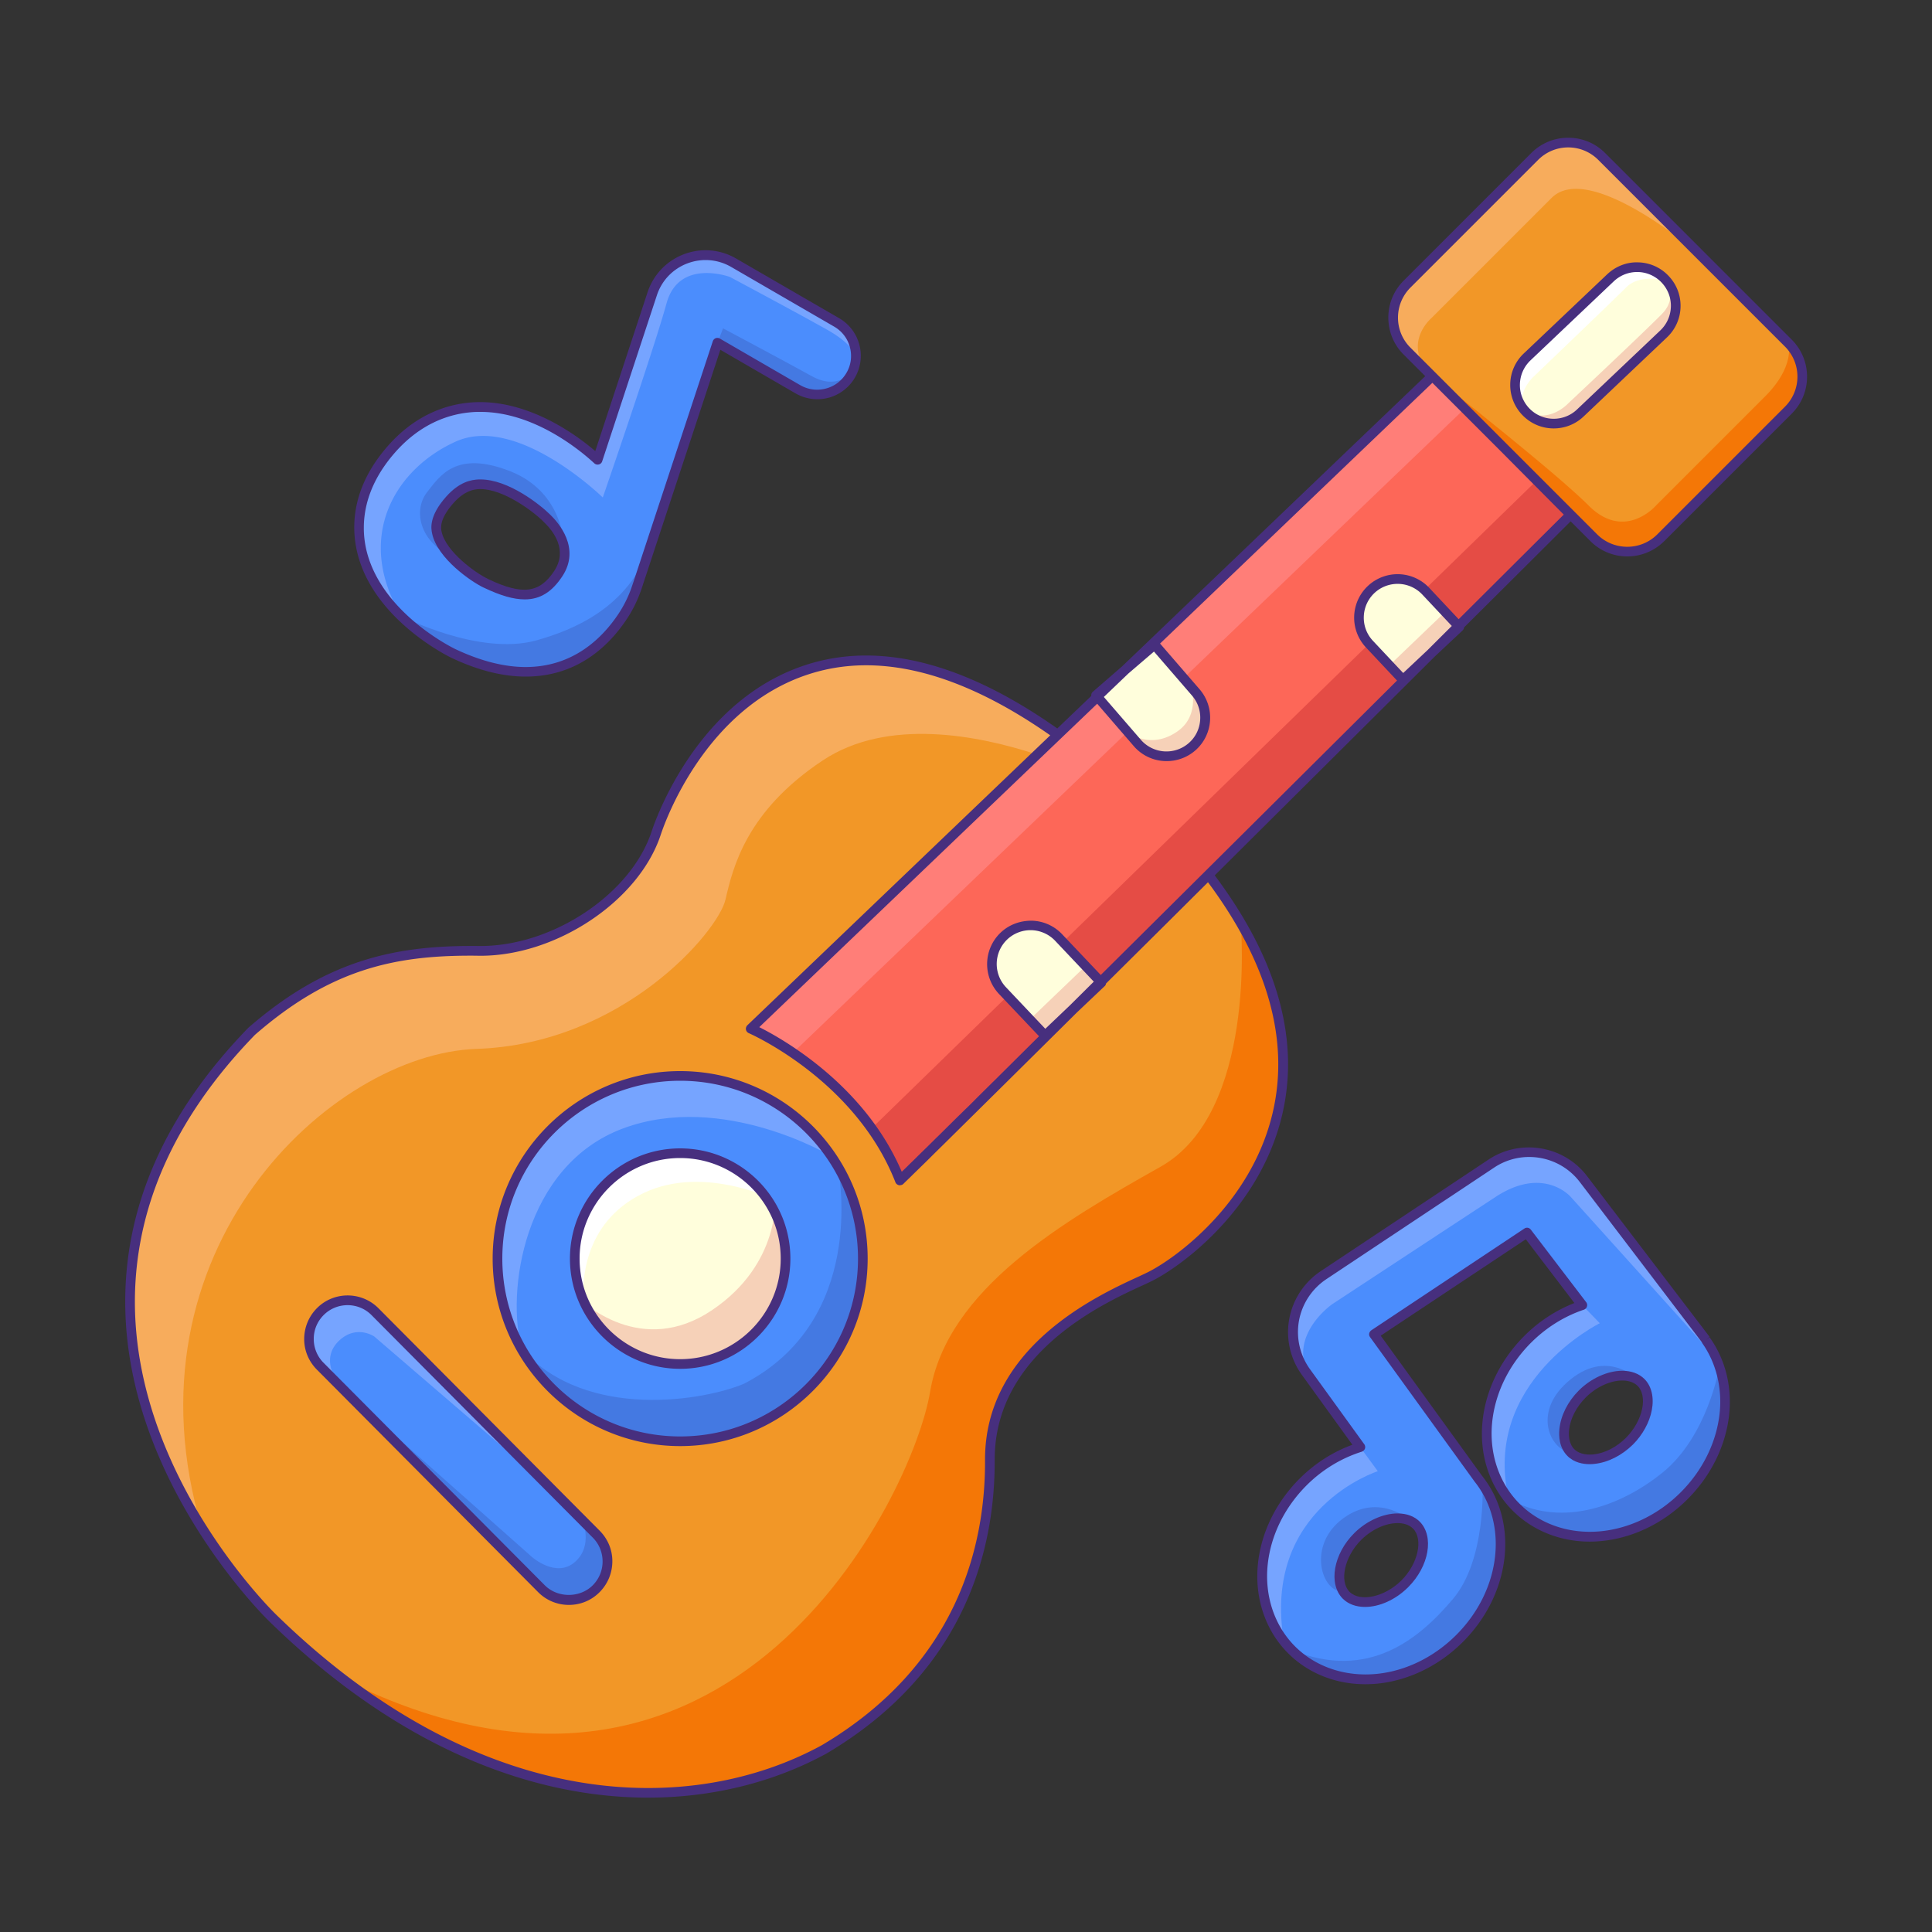 <?xml version="1.0" standalone="no"?><!DOCTYPE svg PUBLIC "-//W3C//DTD SVG 1.1//EN" "http://www.w3.org/Graphics/SVG/1.1/DTD/svg11.dtd"><svg class="icon" width="200px" height="200.00px" viewBox="0 0 1024 1024" version="1.1" xmlns="http://www.w3.org/2000/svg"><rect x="0" y="0" width="1024" height="1024" fill="#333333" stroke="none"/><path d="M844.749 285.03l-98.97-98.97a25.124 25.124 0 0 1 0-35.482l67.686-67.686a25.124 25.124 0 0 1 35.482 0l98.97 98.97a25.124 25.124 0 0 1 0 35.482l-67.686 67.686a25.124 25.124 0 0 1-35.482 0z" fill="#F29727" /><path d="M759.091 199.373l-361.216 345.805s57.242 24.525 79.053 80.435c37.222-36.096 284.109-281.805 355.533-352.87l-73.37-73.37z" fill="#FD6758" /><path d="M420.301 557.978l355.994-341.402-17.203-17.203-361.216 345.805s9.574 4.147 22.426 12.8z" fill="#FF7E78" /><path d="M461.978 598.067c5.786 8.141 10.957 17.306 14.95 27.546 37.222-36.096 284.109-281.805 355.533-352.87l-18.022-18.022-352.461 343.347z" fill="#E54C45" /><path d="M476.928 625.613c-21.811-55.91-79.053-80.435-79.053-80.435l162.765-155.802c-137.574-98.202-200.141 13.568-212.838 52.224-10.906 33.024-52.685 62.874-94.106 62.362s-78.029 5.786-120.32 42.598c-151.194 155.597 10.906 310.784 10.906 310.784 104.294 101.888 215.706 111.77 292.403 69.837 77.722-46.029 88.064-115.507 87.91-153.344-0.256-63.027 69.171-89.6 84.531-97.126 24.525-11.981 125.85-88.832 31.283-212.992-74.752 74.291-144.998 143.974-163.482 161.894z" fill="#F29727" /><path d="M443.392 170.803l-54.528-31.59a29.578 29.578 0 0 0-25.498-2.048 29.696 29.696 0 0 0-17.664 18.483l-28.979 87.962c-7.782-7.219-33.587-28.774-63.846-27.904-17.203 0.461-32.819 8.141-45.21 22.118-18.176 20.531-18.893 39.936-16.282 52.582 7.322 35.84 48.026 55.45 48.845 55.859 14.694 6.963 27.392 9.779 38.349 9.779 26.931 0 43.11-16.845 51.456-29.491 3.226-4.864 5.53-9.728 7.168-14.592 0.051-0.102 0.051-0.154 0.102-0.205l0.461-1.331c0.205-0.563 0.41-1.178 0.563-1.741l41.882-127.13 42.598 24.678c9.779 5.683 22.323 2.355 28.006-7.475 5.683-9.728 2.355-22.272-7.424-27.955zM257.843 309.299l-0.461-0.205c-5.786-2.714-23.296-14.643-25.805-26.88-0.41-2.099-1.587-7.731 6.81-17.254 6.4-7.219 11.93-8.192 15.565-8.346h0.717c13.978 0 30.413 13.21 35.174 17.92l0.307 0.307c4.608 4.403 14.387 16.128 5.786 29.133-8.55 13.005-18.893 14.438-38.093 5.325zM904.09 710.246c-0.205-0.307-0.307-0.614-0.563-0.87l-64.358-84.429c-11.52-15.155-33.024-18.739-48.845-8.192L701.44 675.84a36.454 36.454 0 0 0-15.565 23.706c-1.741 9.626 0.563 19.712 6.298 27.699l28.774 39.782c-10.854 3.379-21.35 9.523-30.259 18.432-12.186 12.134-19.763 27.699-21.35 43.725-1.741 17.306 3.84 33.843 15.309 45.312 10.086 10.086 24.064 15.616 39.066 15.616 2.048 0 4.147-0.102 6.246-0.307 16.026-1.638 31.539-9.216 43.725-21.35 24.576-24.627 28.518-61.286 9.984-84.634l-55.347-76.544 81.101-53.914 29.338 38.451c-10.598 3.584-20.582 9.728-28.928 18.074-12.186 12.186-19.763 27.699-21.35 43.725-1.741 17.306 3.84 33.843 15.309 45.312 10.086 10.086 24.064 15.616 39.066 15.616 2.048 0 4.147-0.102 6.246-0.307 16.026-1.638 31.539-9.216 43.725-21.35 12.186-12.186 19.763-27.699 21.35-43.725 1.28-14.387-2.355-28.109-10.086-38.912z m-159.488 129.178c-9.882 9.882-24.422 12.749-31.078 6.093-6.656-6.656-3.84-21.197 6.093-31.078 6.246-6.246 14.336-9.677 21.146-9.677 3.942 0 7.475 1.178 9.933 3.635 6.656 6.554 3.789 21.094-6.093 31.027z m119.091-75.622c-5.427 5.427-12.288 8.909-18.842 9.574-2.97 0.307-8.499 0.256-12.237-3.482-3.738-3.738-3.789-9.267-3.482-12.237 0.666-6.554 4.147-13.466 9.574-18.842 6.246-6.246 14.336-9.677 21.146-9.677 3.942 0 7.475 1.178 9.933 3.635 6.656 6.605 3.789 21.146-6.093 31.027z" fill="#4B8DFD" /><path d="M360.499 667.085m-75.725 0a75.725 75.725 0 1 0 151.45 0 75.725 75.725 0 1 0-151.45 0Z" fill="#FFFEDC" /><path d="M413.594 637.286s-39.424-20.787-72.55-4.915c-33.126 15.872-32.307 49.664-31.846 56.832-15.718-2.15-18.381-57.242 14.182-77.978s76.237-6.554 90.214 26.061z" fill="#FFFFFF" /><path d="M410.88 634.112s3.226 35.635-33.587 60.365c-36.813 24.73-67.994-2.918-74.189-9.779 0 33.331 56.218 63.386 92.16 36.301 35.994-27.187 28.621-71.117 15.616-86.886z" fill="#F6D1B8" /><path d="M360.499 763.904c-53.402 0-96.819-43.418-96.819-96.819s43.418-96.819 96.819-96.819 96.819 43.418 96.819 96.819-43.469 96.819-96.819 96.819z m0-152.678c-30.822 0-55.859 25.037-55.859 55.859s25.037 55.859 55.859 55.859 55.859-25.037 55.859-55.859-25.088-55.859-55.859-55.859zM301.466 848.077a20.429 20.429 0 0 1-14.541-6.042l-117.248-117.914a20.475 20.475 0 0 1 0.102-28.979 20.475 20.475 0 0 1 28.979 0.102l117.248 117.914a20.475 20.475 0 0 1-14.541 34.918z" fill="#4B8DFD" /><path d="M823.501 224.512a20.326 20.326 0 0 1-14.848-6.4 20.419 20.419 0 0 1 0.768-28.928l44.186-41.933a20.419 20.419 0 0 1 28.928 0.768 20.419 20.419 0 0 1-0.768 28.928l-44.186 41.933c-3.942 3.789-9.011 5.632-14.08 5.632zM743.629 360.294l-17.818-18.944a20.47 20.47 0 0 1 29.85-28.006l17.818 18.944-29.85 28.006zM602.778 393.83l-21.862-25.293 30.976-26.778 21.862 25.293a20.449 20.449 0 0 1-2.099 28.877 20.495 20.495 0 0 1-28.877-2.099zM553.933 548.915l-22.579-23.859a20.465 20.465 0 0 1 29.696-28.16l22.579 23.859-29.696 28.16z" fill="#FFFEDC" /><path d="M848.896 82.893a25.124 25.124 0 0 0-35.482 0l-67.686 67.686a25.124 25.124 0 0 0 0 35.482l13.312 13.312c-16.794-16.794-0.41-30.72-0.41-30.72l63.744-63.744c20.326-20.326 78.797 30.31 78.797 30.31L848.896 82.893z" fill="#F7AC5C" /><path d="M935.526 210.125l-57.856 57.856s-16.486 19.098-35.635 0C822.938 248.883 757.76 197.99 757.76 197.99l0.051 0.102 86.938 86.938a25.124 25.124 0 0 0 35.482 0l67.686-67.686a25.124 25.124 0 0 0 0-35.482c-0.051 0.051 3.789 12.083-12.39 28.262z" fill="#F47706" /><path d="M882.534 148.019a20.465 20.465 0 0 0-28.928-0.768l-44.186 41.933c-7.834 7.424-8.397 19.507-1.69 27.75-4.147-9.165 5.376-17.562 5.376-17.562s41.318-39.578 48.845-47.104c7.168-7.168 20.019-3.789 21.248-3.43-0.205-0.256-0.41-0.563-0.666-0.819z" fill="#FFFFFF" /><path d="M883.2 148.838c0 0.051 6.042 8.858-2.099 17.306-8.192 8.499-49.818 47.565-49.818 47.565s-10.035 11.11-22.579 4.403c4.045 4.25 9.421 6.4 14.848 6.4 5.069 0 10.138-1.843 14.08-5.632l44.186-41.933c7.936-7.526 8.397-19.866 1.382-28.109zM633.754 367.002l-2.253-2.611s4.403 14.49-6.861 22.835-23.04 5.171-28.723-1.382l6.861 7.936a20.495 20.495 0 0 0 28.877 2.099c8.55-7.373 9.472-20.275 2.099-28.877zM575.386 512l-29.594 28.365 8.141 8.55 29.747-28.16zM766.003 324.301l-29.594 28.365 7.219 7.629 29.85-28.058z" fill="#F6D1B8" /><path d="M360.499 570.266c-53.402 0-96.819 43.418-96.819 96.819 0 17.613 4.813 34.099 13.056 48.333-8.755-30.054 0.666-97.741 53.555-117.35 52.89-19.61 110.08 14.592 110.387 14.797-17.459-25.702-46.899-42.598-80.179-42.598z" fill="#76A4FF" /><path d="M457.318 667.085c0-17.766-4.864-34.355-13.261-48.691 0.973 4.864 14.95 81.254-49.562 114.944-20.582 8.806-83.046 19.968-117.76-17.971 16.742 28.928 47.974 48.486 83.763 48.486 53.35 0.051 96.819-43.418 96.819-96.768z" fill="#4479E2" /><path d="M198.758 695.245a20.521 20.521 0 0 0-28.979-0.102 20.521 20.521 0 0 0-0.102 28.979l13.619 13.67c-7.68-7.68-12.544-18.842-3.43-27.341 9.165-8.499 18.483-2.099 18.483-2.099l93.03 80.026-92.621-93.133z" fill="#76A4FF" /><path d="M316.006 813.158l-7.27-7.322s5.837 13.568-4.096 22.118c-9.933 8.602-22.682-2.714-22.682-2.714L183.347 737.792l103.629 104.243c3.994 4.045 9.267 6.042 14.541 6.042 5.222 0 10.445-1.997 14.438-5.939 7.987-7.987 8.038-20.992 0.051-28.979z" fill="#4479E2" /><path d="M384.512 476.826c3.942-16.998 10.957-46.899 51.712-73.882 34.304-22.682 82.278-13.261 113.408-3.021l11.008-10.547c-137.574-98.202-200.141 13.568-212.838 52.224-10.906 33.024-52.685 62.874-94.106 62.362s-78.029 5.786-120.32 42.598c-99.994 102.912-62.976 205.619-26.419 263.373-43.827-146.944 68.352-251.392 145.664-254.003S380.57 493.824 384.512 476.826z" fill="#F7AC5C" /><path d="M657.613 489.421c0.205 2.56 8.397 100.352-42.496 128.973-51.558 29.03-112.998 64.666-122.163 119.398-9.165 54.733-105.574 254.976-310.938 152.269 92.774 70.758 187.187 74.035 254.669 37.12 77.722-46.029 88.064-115.507 87.91-153.344-0.256-63.027 69.171-89.6 84.531-97.126 22.835-11.11 111.77-78.234 48.486-187.29z" fill="#F47706" /><path d="M438.374 174.746c12.8 7.219 14.899 12.698 15.155 14.95 0.41-7.475-3.174-14.848-10.086-18.893l-54.528-31.59a29.578 29.578 0 0 0-25.498-2.048 29.696 29.696 0 0 0-17.664 18.483l-28.979 87.962c-7.782-7.219-33.587-28.774-63.846-27.904-17.203 0.461-32.819 8.141-45.21 22.118-18.176 20.531-18.893 39.936-16.282 52.582 3.072 14.899 11.93 26.982 21.248 36.096-24.781-41.472-3.686-77.773 28.877-92.467 32.614-14.694 77.926 29.645 77.926 29.645s27.187-78.848 33.792-102.912c6.605-24.013 33.587-13.978 33.587-13.978s34.56 18.432 51.507 27.955z" fill="#76A4FF" /><path d="M450.867 198.81c0.461-0.819 0.768-1.69 1.126-2.509-1.126 1.638-8.192 10.547-21.709 3.072-14.848-8.192-47.053-25.344-47.053-25.344l-2.918 7.578 42.598 24.678c9.728 5.632 22.272 2.304 27.955-7.475zM284.16 339.456c-30.413 8.346-71.526-12.954-71.526-12.954 13.056 12.698 27.136 19.558 27.648 19.814 14.694 6.963 27.392 9.779 38.349 9.779 26.931 0 43.11-16.845 51.456-29.491 3.226-4.864 5.53-9.728 7.168-14.592 0.051-0.102 0.051-0.154 0.102-0.205l0.461-1.331c0.205-0.563 0.41-1.178 0.563-1.741l6.349-19.302c-12.186 32.973-40.704 44.39-60.57 50.022zM231.526 282.214c-0.41-2.099-1.587-7.731 6.81-17.254 6.4-7.219 11.93-8.192 15.565-8.346h0.717c13.978 0 30.413 13.21 35.174 17.92l0.307 0.307c2.765 2.662 7.373 7.936 8.755 14.541 0 0 0.205-28.365-28.467-39.629s-37.274 2.458-44.134 11.264c-6.861 8.806-4.608 24.934 12.134 33.434-3.277-3.789-5.99-7.987-6.861-12.237z" fill="#4479E2" /><path d="M904.09 710.246c-0.205-0.307-0.307-0.614-0.563-0.87l-64.358-84.429c-11.52-15.155-33.024-18.739-48.845-8.192L701.44 675.84a36.454 36.454 0 0 0-15.565 23.706c-1.741 9.626 0.563 19.712 6.298 27.699l4.045 5.632c-16.742-23.142 9.882-41.626 9.882-41.626s61.133-40.192 86.63-56.883 39.782 0 39.782 0l77.107 85.555c-1.587-3.43-3.379-6.707-5.53-9.677z" fill="#76A4FF" /><path d="M847.923 701.338l-9.267-9.574c-10.598 3.584-20.582 9.728-28.928 18.074-12.186 12.186-19.763 27.699-21.35 43.725-1.536 15.155 2.56 29.696 11.264 40.755-14.387-61.952 48.282-92.979 48.282-92.979zM730.266 779.776l-9.37-12.8c-10.854 3.379-21.35 9.523-30.259 18.432-12.186 12.134-19.763 27.699-21.35 43.725-1.536 15.155 2.509 29.645 11.213 40.704-11.878-70.4 49.766-90.061 49.766-90.061z" fill="#76A4FF" /><path d="M770.15 847.411c-17.664 20.941-44.698 43.93-85.606 27.034 10.086 10.086 24.064 15.616 39.066 15.616 2.048 0 4.147-0.102 6.246-0.307 16.026-1.638 31.539-9.216 43.725-21.35 23.552-23.552 28.058-58.163 12.186-81.51 0.051 0.819 1.843 39.834-15.616 60.518zM914.022 749.056c0.87-8.602-0.102-16.947-2.714-24.576-0.102 0.614-6.4 36.813-30.054 55.962-23.859 19.302-55.501 29.03-81.664 13.875 1.229 1.587 2.611 3.123 4.045 4.557 10.086 10.086 24.064 15.616 39.066 15.616 2.048 0 4.147-0.102 6.246-0.307 16.026-1.638 31.539-9.216 43.725-21.35 12.134-12.237 19.712-27.75 21.35-43.776zM832.461 731.085c-21.146 16.998-10.598 37.734 0.154 38.81-3.738-3.738-3.789-9.267-3.482-12.237 0.666-6.554 4.147-13.466 9.574-18.842 6.246-6.246 14.336-9.677 21.146-9.677 3.942 0 7.475 1.178 9.933 3.635-0.051-0.051-16.179-18.688-37.325-1.69zM711.987 804.71c-19.61 14.285-11.418 39.731 0 38.758l0.051-0.051c-4.506-7.27-1.434-20.019 7.578-29.03 6.246-6.246 14.336-9.677 21.146-9.677 3.021 0 5.786 0.666 7.987 2.099 0-0.051-17.152-16.435-36.762-2.099z" fill="#4479E2" /><path d="M949.709 180.07l-98.97-98.97a27.412 27.412 0 0 0-19.558-8.09c-7.373 0-14.336 2.867-19.558 8.09L743.936 148.787a27.494 27.494 0 0 0-8.09 19.558c0 7.373 2.867 14.336 8.09 19.558l11.469 11.469L594.637 353.28l-15.411 13.363c-0.666 0.563-0.922 1.382-0.819 2.202l-18.022 17.254c-49.715-35.021-94.618-46.336-133.53-33.587C369.715 371.2 347.648 433.715 345.344 440.781c-10.906 33.024-52.224 60.621-90.624 60.621h-0.973c-42.906-0.461-79.974 6.605-122.163 43.366-44.186 45.517-66.15 95.437-65.178 148.48 1.69 93.645 75.418 165.222 76.134 165.939 70.042 68.454 140.8 93.594 200.909 93.594 36.198 0 68.506-9.114 94.566-23.347 74.035-43.827 89.344-108.8 89.19-155.546-0.205-56.474 56.986-82.79 78.541-92.672 1.792-0.819 3.328-1.536 4.557-2.15 15.206-7.424 57.293-37.734 69.222-87.962 9.523-40.09-2.509-82.842-35.686-127.13C683.059 424.96 723.917 384.358 760.269 348.16l14.95-14.029c0.461-0.41 0.666-0.973 0.768-1.587 21.35-21.197 40.602-40.397 56.474-56.218l10.496 10.496a27.556 27.556 0 0 0 19.558 8.09c7.066 0 14.131-2.714 19.558-8.09L949.76 219.136c10.701-10.752 10.701-28.262-0.051-39.066z m-338.074 165.274l20.173 23.347c3.123 3.635 4.659 8.243 4.301 13.005s-2.509 9.114-6.144 12.237a17.971 17.971 0 0 1-25.293-1.843l-19.61-22.682 13.005-12.442 13.568-11.622z m62.874 244.582c-11.418 48.282-51.866 77.363-66.458 84.531-1.178 0.563-2.662 1.28-4.454 2.099-22.374 10.291-81.766 37.581-81.51 97.382 0.205 45.414-14.694 108.544-86.579 151.091-67.686 36.966-179.251 38.195-289.382-69.478-0.717-0.717-72.909-70.861-74.598-162.355-0.922-51.61 20.531-100.352 63.59-144.691 39.526-34.458 73.318-41.984 114.176-41.984 1.434 0 2.918 0 4.403 0.051h1.024c40.397 0 83.968-29.184 95.488-64.154 2.253-6.81 23.501-67.123 78.234-84.992 37.069-12.134 80.179-1.28 128.205 32.307l-160.512 153.651c-0.614 0.614-0.922 1.485-0.768 2.304 0.154 0.87 0.717 1.536 1.485 1.894 0.512 0.205 46.541 20.429 70.912 64.512 2.509 4.557 4.813 9.37 6.81 14.49 0.307 0.819 1.024 1.382 1.843 1.587 0.205 0.051 0.358 0.051 0.563 0.051 0.154 0 0.307-0.051 0.461-0.102 0.102 0 0.256-0.051 0.358-0.051 0.358-0.102 0.717-0.307 0.973-0.563 1.024-1.024 2.304-2.253 3.686-3.584l0.307-0.307c1.331-1.331 2.816-2.765 4.454-4.352l0.666-0.666c1.69-1.638 3.533-3.43 5.478-5.376l0.256-0.256c2.048-2.048 4.25-4.198 6.554-6.451l0.41-0.41c17.818-17.613 43.008-42.496 70.093-69.376l14.848-14.08c0.41-0.358 0.614-0.87 0.717-1.382 14.643-14.541 29.594-29.338 43.93-43.622 3.328-3.328 6.707-6.656 10.086-10.035 31.795 42.752 43.315 83.917 34.253 122.317z m-120.474-44.646l-20.838-22.016a17.946 17.946 0 0 1 0.666-25.344 17.961 17.961 0 0 1 25.344 0.666l20.531 21.709c-4.352 4.301-8.55 8.499-12.749 12.646l-12.954 12.339z m189.696-188.57l-16.026-17.05c-3.277-3.482-5.018-8.038-4.864-12.851 0.154-4.762 2.15-9.216 5.632-12.493a17.971 17.971 0 0 1 25.344 0.768l15.667 16.691c-4.198 4.147-8.448 8.397-12.749 12.698l-13.005 12.237z m85.094-83.968c-15.667 15.565-34.714 34.56-55.706 55.45l-15.565-16.589a23.014 23.014 0 0 0-32.563-1.024 23.05 23.05 0 0 0-1.024 32.563l16.486 17.562c-50.79 50.534-108.237 107.622-157.03 156.058l-20.48-21.606a22.861 22.861 0 0 0-16.077-7.168c-6.144-0.051-11.981 2.048-16.486 6.298a23.045 23.045 0 0 0-0.87 32.563l21.197 22.374c-4.403 4.352-8.704 8.653-12.851 12.749l-0.666 0.666c-2.765 2.765-5.478 5.427-8.141 8.09-1.024 1.024-2.048 2.048-3.072 3.021-1.997 1.997-3.994 3.942-5.888 5.837-1.075 1.075-2.202 2.15-3.226 3.226-1.946 1.946-3.84 3.84-5.734 5.632-0.973 0.973-1.946 1.946-2.918 2.867-1.69 1.638-3.277 3.226-4.813 4.762-1.075 1.024-2.099 2.099-3.123 3.072-1.229 1.229-2.406 2.406-3.584 3.533-1.229 1.178-2.406 2.406-3.533 3.482-0.973 0.973-1.843 1.843-2.765 2.714-1.024 1.024-2.099 2.048-3.072 3.021-1.126 1.075-2.099 2.099-3.123 3.072-0.666 0.666-1.382 1.331-1.997 1.946-1.536 1.536-2.97 2.918-4.25 4.147-1.229-2.867-2.56-5.683-3.942-8.346-20.992-40.602-59.853-62.413-71.578-68.301l160.102-153.242 18.995-18.176 19.405 22.477a22.917 22.917 0 0 0 17.459 7.936c5.325 0 10.701-1.843 15.053-5.581 9.626-8.294 10.65-22.886 2.355-32.512l-20.941-24.218 144.333-138.189 36.045 36.045 33.587 33.792z m117.248-57.19l-67.686 67.686c-8.755 8.755-23.04 8.755-31.846 0l-47.514-47.514-38.144-38.144-13.312-13.312a22.344 22.344 0 0 1-6.605-15.923c0-5.99 2.355-11.674 6.605-15.923l67.686-67.686c4.25-4.25 9.933-6.605 15.923-6.605s11.674 2.355 15.923 6.605l98.97 98.97a22.497 22.497 0 0 1 0 31.846zM239.206 348.621c13.978 6.656 27.238 9.984 39.475 9.984 27.597 0 44.39-16.64 53.606-30.618 3.174-4.762 5.581-9.728 7.578-15.411l0.666-1.997c0.154-0.41 0.256-0.819 0.358-1.075l40.909-124.109 39.834 23.091c5.325 3.072 11.52 3.891 17.459 2.355a23.05 23.05 0 0 0 16.384-28.16 23.05 23.05 0 0 0-10.701-14.029L390.144 137.011c-8.448-4.915-18.586-5.734-27.699-2.253s-16.128 10.803-19.2 20.07L315.494 239.104c-10.138-8.755-34.816-26.675-62.669-25.958-17.92 0.512-34.202 8.448-47.053 22.989-18.842 21.299-19.558 41.574-16.845 54.784 7.578 37.222 49.818 57.498 50.278 57.702z m-29.594-109.056c11.93-13.466 26.88-20.787 43.366-21.248h1.69c28.672 0 53.35 20.787 60.314 27.238 0.666 0.614 1.536 0.819 2.406 0.614 0.87-0.205 1.536-0.87 1.792-1.69L348.16 156.518c2.56-7.834 8.448-13.978 16.128-16.896 7.68-2.918 16.179-2.253 23.296 1.894l54.528 31.59c4.147 2.406 7.117 6.246 8.346 10.906 1.229 4.608 0.614 9.472-1.792 13.568-2.406 4.147-6.246 7.117-10.906 8.346-4.659 1.229-9.472 0.614-13.619-1.792l-42.598-24.678a2.565 2.565 0 0 0-2.202-0.205c-0.717 0.256-1.28 0.87-1.536 1.587L335.872 308.019l-0.307 0.922-0.768 2.253c-1.741 5.018-3.994 9.574-6.912 14.029-8.55 12.902-24.013 28.314-49.306 28.314-11.418 0-23.962-3.226-37.274-9.523-0.41-0.205-40.346-19.354-47.462-54.067-2.406-12.083-1.69-30.669 15.77-50.381z" fill="#472F7E" /><path d="M256.256 311.398l0.461 0.205c8.499 4.045 15.462 6.093 21.402 6.093 8.294 0 14.49-4.045 19.917-12.237 9.933-15.053-2.202-28.621-6.451-32.717-5.222-5.171-22.016-18.637-36.966-18.637h-0.768c-4.096 0.154-10.342 1.229-17.408 9.165-9.267 10.445-7.936 16.998-7.424 19.456 2.765 13.312 20.941 25.702 27.238 28.672z m-15.974-44.698c5.734-6.451 10.598-7.373 13.773-7.475h0.563c12.134 0 27.75 11.571 33.331 17.152l0.358 0.358c5.12 4.915 12.698 14.848 5.427 25.907-7.731 11.725-16.845 12.902-34.816 4.352l-0.461-0.256c-6.298-2.97-22.221-14.387-24.422-25.037-0.358-1.792-1.28-6.451 6.246-15.002zM711.68 847.309c2.97 2.97 7.168 4.403 11.827 4.403 7.475 0 16.077-3.686 22.886-10.496 11.059-11.059 13.824-26.931 6.093-34.714-2.867-2.867-6.912-4.352-11.725-4.352-7.731 0-16.538 3.994-22.989 10.445-11.059 11.008-13.824 26.931-6.093 34.714z m29.082-40.038c2.406 0 5.734 0.512 8.141 2.867 5.581 5.581 2.714 18.688-6.093 27.494-8.755 8.755-21.862 11.674-27.494 6.093-5.581-5.581-2.714-18.688 6.093-27.494 5.53-5.53 12.902-8.96 19.354-8.96zM859.802 726.528c-7.731 0-16.538 3.994-22.989 10.445-5.837 5.837-9.574 13.261-10.291 20.429-0.358 3.43-0.256 9.779 4.25 14.285 3.584 3.584 8.294 4.352 11.827 4.352 0.922 0 1.792-0.051 2.509-0.154 7.117-0.717 14.592-4.506 20.429-10.291 5.069-5.069 8.704-11.674 9.933-18.074 1.331-6.81-0.102-12.851-3.891-16.64-2.867-2.816-6.912-4.352-11.776-4.352z m10.598 20.019c-1.075 5.427-4.198 11.059-8.55 15.462-5.018 5.018-11.315 8.243-17.306 8.858-1.997 0.205-7.014 0.358-10.138-2.765-3.021-3.021-3.021-7.68-2.765-10.138 0.614-5.99 3.84-12.288 8.858-17.306 5.53-5.53 12.954-8.96 19.354-8.96 2.406 0 5.734 0.512 8.141 2.867 2.509 2.509 3.43 6.912 2.406 11.981z" fill="#472F7E" /><path d="M904.09 710.246l1.997-1.638c-0.154-0.256-0.307-0.563-0.512-0.768l-64.358-84.429c-12.339-16.23-35.328-20.07-52.275-8.806l-88.934 59.136a38.922 38.922 0 0 0-16.691 25.395c-1.894 10.342 0.563 21.146 6.758 29.645l26.726 36.966c-10.394 3.789-20.019 9.984-27.955 17.92-12.595 12.595-20.429 28.621-22.118 45.261-1.843 18.074 3.994 35.379 16.026 47.36 10.547 10.547 25.088 16.384 40.858 16.384 2.15 0 4.301-0.102 6.502-0.307 16.589-1.69 32.666-9.523 45.261-22.118 25.446-25.446 29.798-63.283 10.24-87.91l-53.811-74.394 76.902-51.098 25.754 33.792c-9.83 3.84-18.995 9.83-26.573 17.459-12.595 12.595-20.429 28.672-22.118 45.261-1.843 18.074 3.994 35.379 16.026 47.36 11.981 11.981 29.235 17.92 47.36 16.026 16.64-1.69 32.666-9.523 45.261-22.118s20.429-28.672 22.118-45.261c1.485-14.746-2.202-29.133-10.394-40.55l-2.048 1.434z m7.373 38.554c-1.587 15.411-8.909 30.413-20.634 42.138s-26.726 19.046-42.138 20.634c-16.64 1.69-32.358-3.635-43.264-14.541-10.906-10.906-16.23-26.675-14.541-43.264 1.587-15.462 8.909-30.413 20.634-42.138 7.936-7.936 17.562-13.978 27.955-17.459a2.57 2.57 0 0 0 1.229-3.994l-29.338-38.451a2.514 2.514 0 0 0-3.43-0.563l-81.101 53.914c-0.563 0.41-0.973 0.973-1.126 1.69s0.051 1.382 0.461 1.946l55.45 76.646c18.022 22.682 13.824 57.6-9.779 81.203-11.725 11.725-26.726 19.098-42.138 20.634-16.691 1.638-32.358-3.686-43.264-14.541-10.906-10.906-16.23-26.675-14.541-43.264 1.587-15.462 8.909-30.413 20.634-42.138 8.243-8.243 18.33-14.387 29.235-17.818a2.816 2.816 0 0 0 1.69-1.638c0.256-0.768 0.102-1.638-0.358-2.304l-28.774-39.782a33.761 33.761 0 0 1-5.837-25.702 33.818 33.818 0 0 1 14.49-22.016l88.934-59.136a33.382 33.382 0 0 1 18.586-5.632c10.189 0 20.224 4.608 26.829 13.261l64.461 84.634c0.051 0.051 0.307 0.512 0.358 0.614v0.051c7.322 10.342 10.701 23.552 9.318 37.018zM360.499 567.706c-54.784 0-99.379 44.595-99.379 99.379s44.595 99.379 99.379 99.379 99.379-44.595 99.379-99.379-44.595-99.379-99.379-99.379z m0 193.638c-51.968 0-94.259-42.291-94.259-94.259s42.291-94.259 94.259-94.259 94.259 42.291 94.259 94.259-42.291 94.259-94.259 94.259z" fill="#472F7E" /><path d="M360.499 608.666C328.294 608.666 302.08 634.88 302.08 667.085s26.214 58.419 58.419 58.419 58.419-26.214 58.419-58.419-26.214-58.419-58.419-58.419z m0 111.718c-29.389 0-53.299-23.91-53.299-53.299s23.91-53.299 53.299-53.299 53.299 23.91 53.299 53.299-23.91 53.299-53.299 53.299zM200.602 693.402c-8.96-9.011-23.603-9.062-32.563-0.102-4.352 4.352-6.758 10.138-6.81 16.282s2.355 11.93 6.707 16.333l117.248 117.914c4.352 4.403 10.189 6.81 16.333 6.81s11.878-2.355 16.23-6.707c4.352-4.352 6.758-10.138 6.81-16.282s-2.355-11.93-6.707-16.333l-117.248-117.914z m113.51 146.893c-6.81 6.758-18.586 6.707-25.344-0.051l-117.248-117.914a17.807 17.807 0 0 1-5.222-12.698c0-4.813 1.894-9.267 5.274-12.646 3.482-3.482 8.038-5.222 12.646-5.222 4.608 0 9.216 1.741 12.698 5.274l117.248 117.914c3.379 3.379 5.222 7.885 5.222 12.698 0 4.762-1.894 9.267-5.274 12.646zM868.301 139.059c-6.042-0.256-11.981 2.099-16.486 6.349l-44.186 41.933a22.886 22.886 0 0 0-7.168 16.128c-0.154 6.144 2.099 11.981 6.349 16.435 4.403 4.608 10.342 7.168 16.691 7.168 5.939 0 11.571-2.253 15.872-6.349l44.186-41.933a22.886 22.886 0 0 0 7.168-16.128c0.154-6.144-2.099-11.981-6.349-16.435a22.764 22.764 0 0 0-16.077-7.168z m11.725 36.045l-44.186 41.933c-3.328 3.174-7.731 4.915-12.339 4.915-4.966 0-9.574-1.997-13.005-5.581-3.277-3.482-5.069-8.038-4.915-12.8s2.099-9.216 5.581-12.544l44.186-41.933c3.379-3.174 7.731-4.915 12.339-4.915h0.461c4.762 0.102 9.216 2.099 12.544 5.581 3.277 3.482 5.069 8.038 4.915 12.8s-2.099 9.216-5.581 12.544z" fill="#472F7E" /></svg>